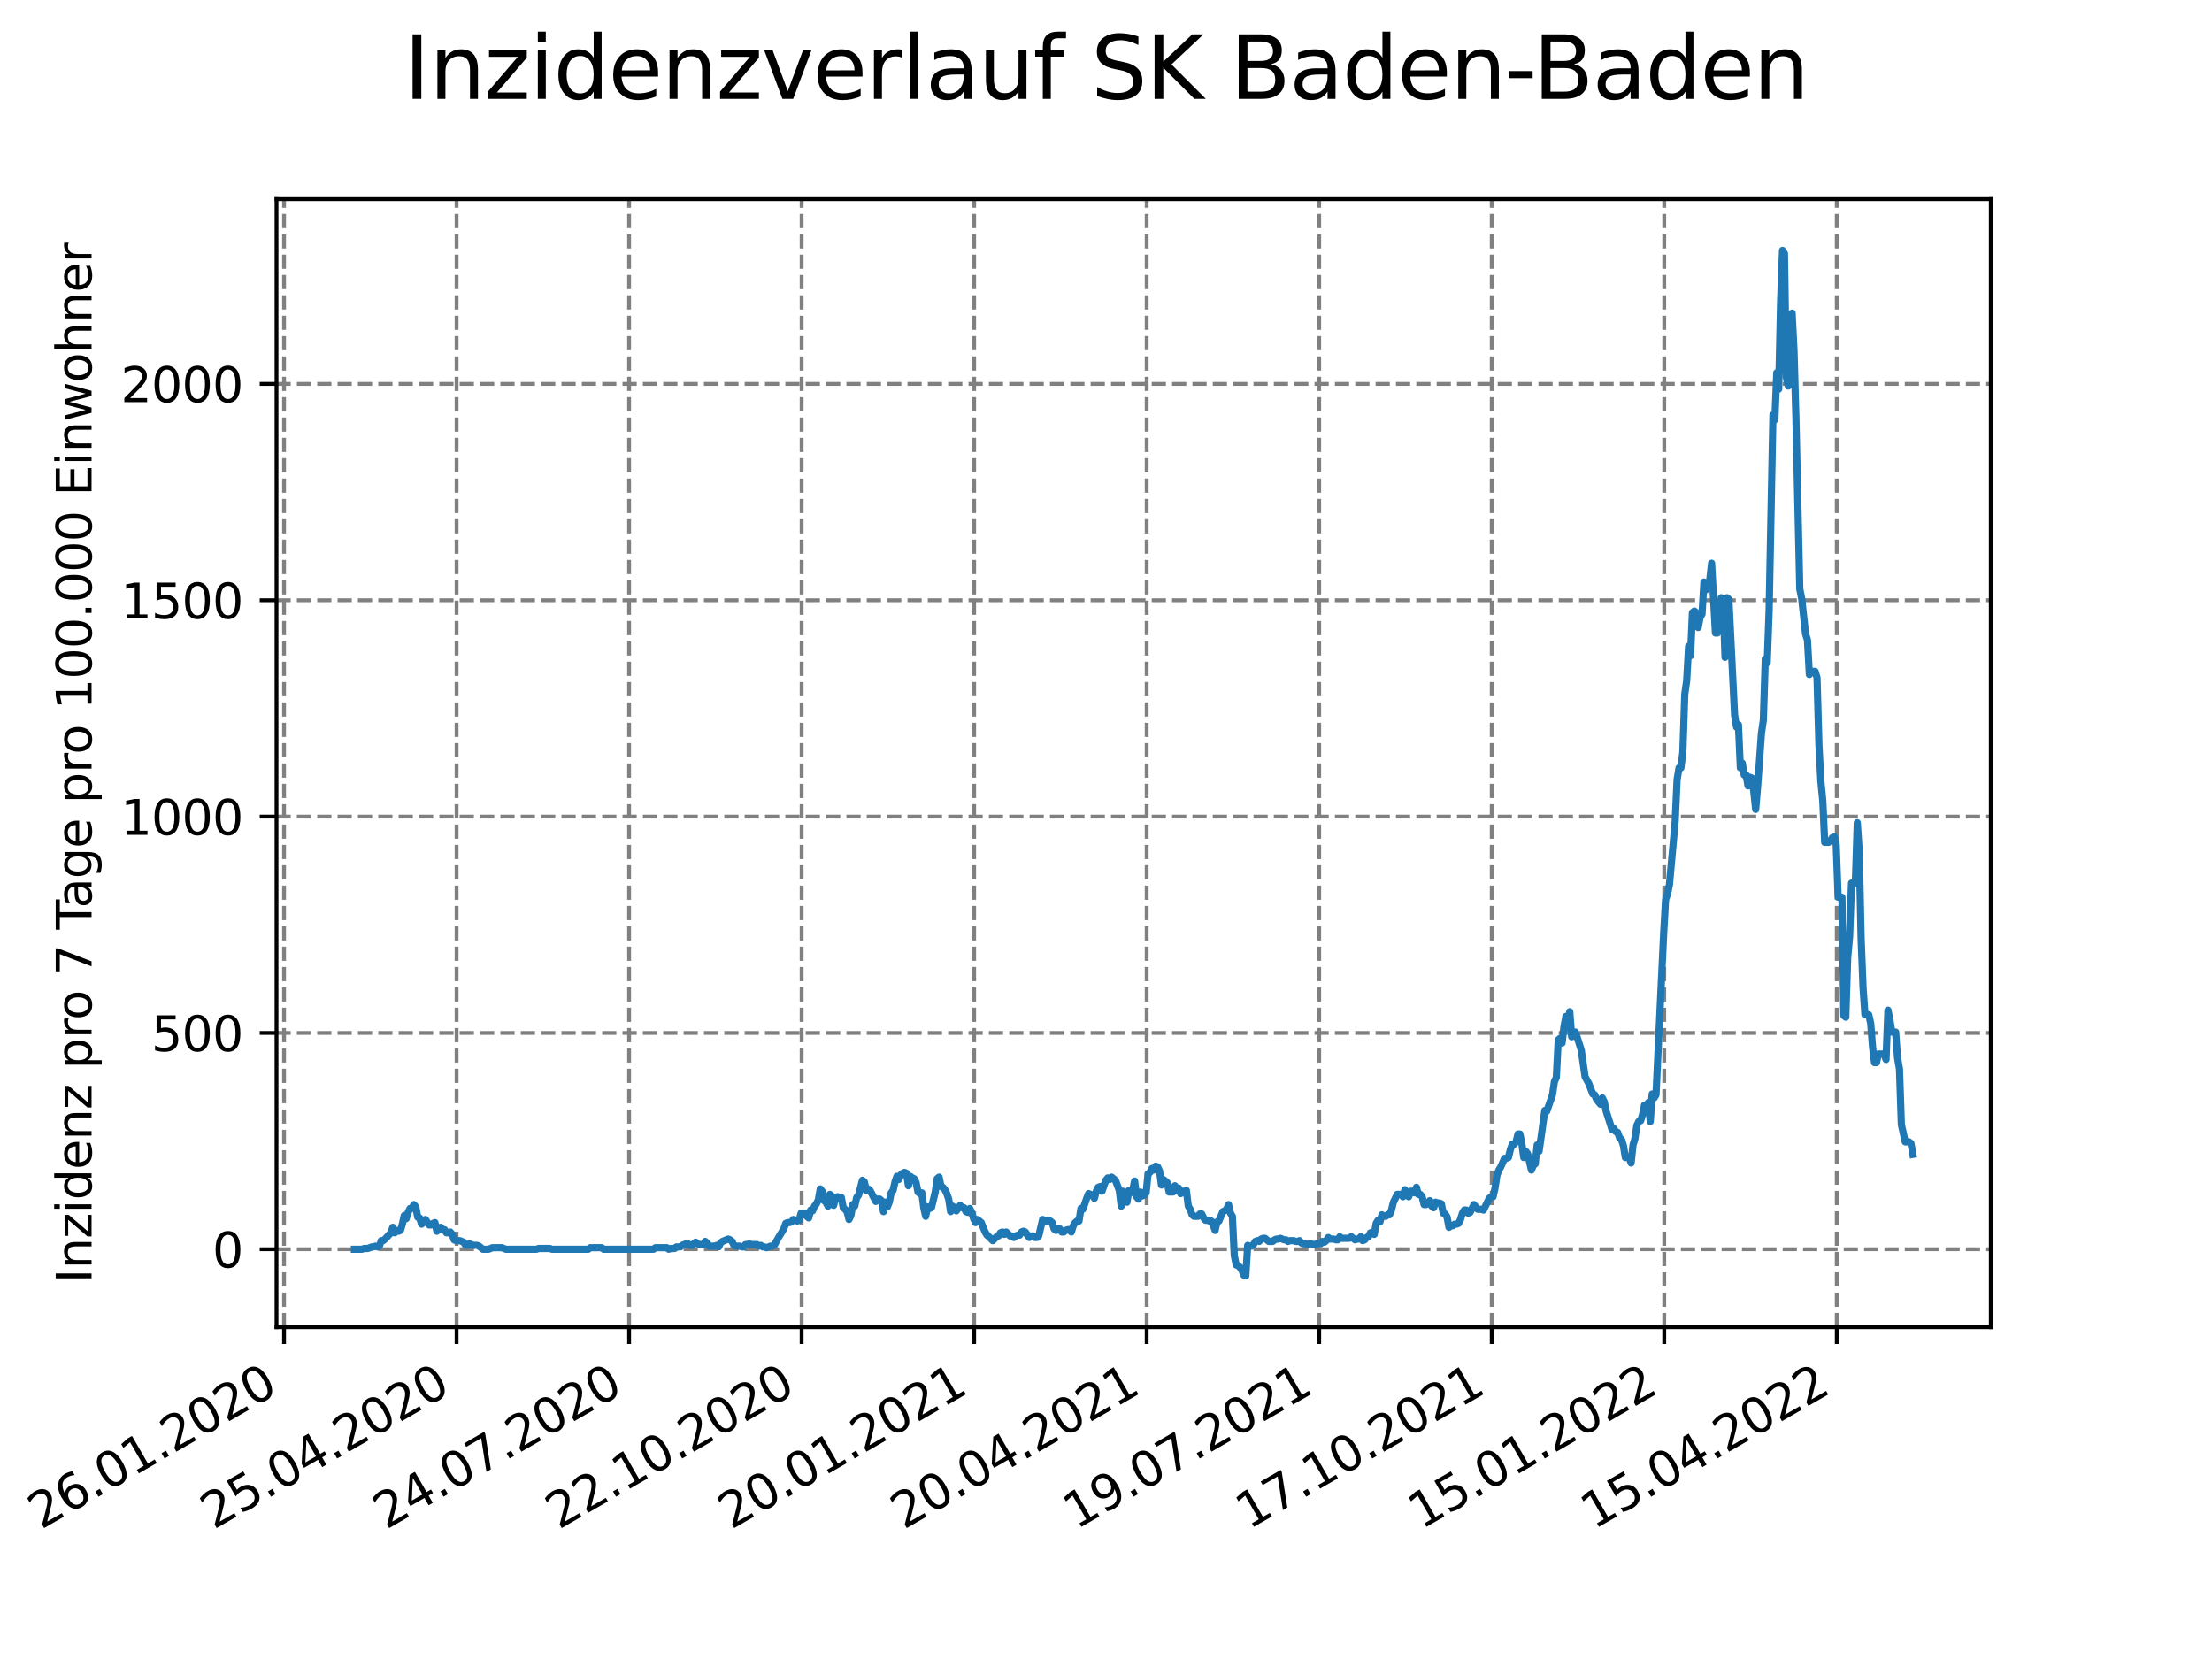 <?xml version="1.0" encoding="utf-8" standalone="no"?>
<!DOCTYPE svg PUBLIC "-//W3C//DTD SVG 1.1//EN"
  "http://www.w3.org/Graphics/SVG/1.1/DTD/svg11.dtd">
<svg xmlns:xlink="http://www.w3.org/1999/xlink" width="460.8pt" height="345.6pt" viewBox="0 0 460.8 345.6" xmlns="http://www.w3.org/2000/svg" version="1.1">
 <defs>
  <style type="text/css">*{stroke-linejoin: round; stroke-linecap: butt}</style>
 </defs>
 <g id="figure_1">
  <g id="patch_1">
   <path d="M 0 345.6 
L 460.8 345.6 
L 460.8 0 
L 0 0 
z
" style="fill: #ffffff"/>
  </g>
  <g id="axes_1">
   <g id="patch_2">
    <path d="M 57.6 276.48 
L 414.72 276.48 
L 414.72 41.472 
L 57.6 41.472 
z
" style="fill: #ffffff"/>
   </g>
   <g id="matplotlib.axis_1">
    <g id="xtick_1">
     <g id="line2d_1">
      <path d="M 59.174 276.48 
L 59.174 41.472 
" clip-path="url(#p8b5b1faeb1)" style="fill: none; stroke-dasharray: 2.96,1.28; stroke-dashoffset: 0; stroke: #808080; stroke-width: 0.8"/>
     </g>
     <g id="line2d_2">
      <defs>
       <path id="m16a2395410" d="M 0 0 
L 0 3.5 
" style="stroke: #000000; stroke-width: 0.8"/>
      </defs>
      <g>
       <use xlink:href="#m16a2395410" x="59.174" y="276.48" style="stroke: #000000; stroke-width: 0.8"/>
      </g>
     </g>
     <g id="text_1">
      <!-- 26.01.2020 -->
      <g transform="translate(8.549 318.689)rotate(-30)scale(0.1 -0.1)">
       <defs>
        <path id="DejaVuSans-32" d="M 1228 531 
L 3431 531 
L 3431 0 
L 469 0 
L 469 531 
Q 828 903 1448 1529 
Q 2069 2156 2228 2338 
Q 2531 2678 2651 2914 
Q 2772 3150 2772 3378 
Q 2772 3750 2511 3984 
Q 2250 4219 1831 4219 
Q 1534 4219 1204 4116 
Q 875 4013 500 3803 
L 500 4441 
Q 881 4594 1212 4672 
Q 1544 4750 1819 4750 
Q 2544 4750 2975 4387 
Q 3406 4025 3406 3419 
Q 3406 3131 3298 2873 
Q 3191 2616 2906 2266 
Q 2828 2175 2409 1742 
Q 1991 1309 1228 531 
z
" transform="scale(0.016)"/>
        <path id="DejaVuSans-36" d="M 2113 2584 
Q 1688 2584 1439 2293 
Q 1191 2003 1191 1497 
Q 1191 994 1439 701 
Q 1688 409 2113 409 
Q 2538 409 2786 701 
Q 3034 994 3034 1497 
Q 3034 2003 2786 2293 
Q 2538 2584 2113 2584 
z
M 3366 4563 
L 3366 3988 
Q 3128 4100 2886 4159 
Q 2644 4219 2406 4219 
Q 1781 4219 1451 3797 
Q 1122 3375 1075 2522 
Q 1259 2794 1537 2939 
Q 1816 3084 2150 3084 
Q 2853 3084 3261 2657 
Q 3669 2231 3669 1497 
Q 3669 778 3244 343 
Q 2819 -91 2113 -91 
Q 1303 -91 875 529 
Q 447 1150 447 2328 
Q 447 3434 972 4092 
Q 1497 4750 2381 4750 
Q 2619 4750 2861 4703 
Q 3103 4656 3366 4563 
z
" transform="scale(0.016)"/>
        <path id="DejaVuSans-2e" d="M 684 794 
L 1344 794 
L 1344 0 
L 684 0 
L 684 794 
z
" transform="scale(0.016)"/>
        <path id="DejaVuSans-30" d="M 2034 4250 
Q 1547 4250 1301 3770 
Q 1056 3291 1056 2328 
Q 1056 1369 1301 889 
Q 1547 409 2034 409 
Q 2525 409 2770 889 
Q 3016 1369 3016 2328 
Q 3016 3291 2770 3770 
Q 2525 4250 2034 4250 
z
M 2034 4750 
Q 2819 4750 3233 4129 
Q 3647 3509 3647 2328 
Q 3647 1150 3233 529 
Q 2819 -91 2034 -91 
Q 1250 -91 836 529 
Q 422 1150 422 2328 
Q 422 3509 836 4129 
Q 1250 4750 2034 4750 
z
" transform="scale(0.016)"/>
        <path id="DejaVuSans-31" d="M 794 531 
L 1825 531 
L 1825 4091 
L 703 3866 
L 703 4441 
L 1819 4666 
L 2450 4666 
L 2450 531 
L 3481 531 
L 3481 0 
L 794 0 
L 794 531 
z
" transform="scale(0.016)"/>
       </defs>
       <use xlink:href="#DejaVuSans-32"/>
       <use xlink:href="#DejaVuSans-36" x="63.623"/>
       <use xlink:href="#DejaVuSans-2e" x="127.246"/>
       <use xlink:href="#DejaVuSans-30" x="159.033"/>
       <use xlink:href="#DejaVuSans-31" x="222.656"/>
       <use xlink:href="#DejaVuSans-2e" x="286.279"/>
       <use xlink:href="#DejaVuSans-32" x="318.066"/>
       <use xlink:href="#DejaVuSans-30" x="381.689"/>
       <use xlink:href="#DejaVuSans-32" x="445.312"/>
       <use xlink:href="#DejaVuSans-30" x="508.936"/>
      </g>
     </g>
    </g>
    <g id="xtick_2">
     <g id="line2d_3">
      <path d="M 95.114 276.48 
L 95.114 41.472 
" clip-path="url(#p8b5b1faeb1)" style="fill: none; stroke-dasharray: 2.96,1.28; stroke-dashoffset: 0; stroke: #808080; stroke-width: 0.8"/>
     </g>
     <g id="line2d_4">
      <g>
       <use xlink:href="#m16a2395410" x="95.114" y="276.48" style="stroke: #000000; stroke-width: 0.8"/>
      </g>
     </g>
     <g id="text_2">
      <!-- 25.04.2020 -->
      <g transform="translate(44.488 318.689)rotate(-30)scale(0.1 -0.1)">
       <defs>
        <path id="DejaVuSans-35" d="M 691 4666 
L 3169 4666 
L 3169 4134 
L 1269 4134 
L 1269 2991 
Q 1406 3038 1543 3061 
Q 1681 3084 1819 3084 
Q 2600 3084 3056 2656 
Q 3513 2228 3513 1497 
Q 3513 744 3044 326 
Q 2575 -91 1722 -91 
Q 1428 -91 1123 -41 
Q 819 9 494 109 
L 494 744 
Q 775 591 1075 516 
Q 1375 441 1709 441 
Q 2250 441 2565 725 
Q 2881 1009 2881 1497 
Q 2881 1984 2565 2268 
Q 2250 2553 1709 2553 
Q 1456 2553 1204 2497 
Q 953 2441 691 2322 
L 691 4666 
z
" transform="scale(0.016)"/>
        <path id="DejaVuSans-34" d="M 2419 4116 
L 825 1625 
L 2419 1625 
L 2419 4116 
z
M 2253 4666 
L 3047 4666 
L 3047 1625 
L 3713 1625 
L 3713 1100 
L 3047 1100 
L 3047 0 
L 2419 0 
L 2419 1100 
L 313 1100 
L 313 1709 
L 2253 4666 
z
" transform="scale(0.016)"/>
       </defs>
       <use xlink:href="#DejaVuSans-32"/>
       <use xlink:href="#DejaVuSans-35" x="63.623"/>
       <use xlink:href="#DejaVuSans-2e" x="127.246"/>
       <use xlink:href="#DejaVuSans-30" x="159.033"/>
       <use xlink:href="#DejaVuSans-34" x="222.656"/>
       <use xlink:href="#DejaVuSans-2e" x="286.279"/>
       <use xlink:href="#DejaVuSans-32" x="318.066"/>
       <use xlink:href="#DejaVuSans-30" x="381.689"/>
       <use xlink:href="#DejaVuSans-32" x="445.312"/>
       <use xlink:href="#DejaVuSans-30" x="508.936"/>
      </g>
     </g>
    </g>
    <g id="xtick_3">
     <g id="line2d_5">
      <path d="M 131.053 276.48 
L 131.053 41.472 
" clip-path="url(#p8b5b1faeb1)" style="fill: none; stroke-dasharray: 2.96,1.28; stroke-dashoffset: 0; stroke: #808080; stroke-width: 0.8"/>
     </g>
     <g id="line2d_6">
      <g>
       <use xlink:href="#m16a2395410" x="131.053" y="276.48" style="stroke: #000000; stroke-width: 0.8"/>
      </g>
     </g>
     <g id="text_3">
      <!-- 24.07.2020 -->
      <g transform="translate(80.428 318.689)rotate(-30)scale(0.1 -0.1)">
       <defs>
        <path id="DejaVuSans-37" d="M 525 4666 
L 3525 4666 
L 3525 4397 
L 1831 0 
L 1172 0 
L 2766 4134 
L 525 4134 
L 525 4666 
z
" transform="scale(0.016)"/>
       </defs>
       <use xlink:href="#DejaVuSans-32"/>
       <use xlink:href="#DejaVuSans-34" x="63.623"/>
       <use xlink:href="#DejaVuSans-2e" x="127.246"/>
       <use xlink:href="#DejaVuSans-30" x="159.033"/>
       <use xlink:href="#DejaVuSans-37" x="222.656"/>
       <use xlink:href="#DejaVuSans-2e" x="286.279"/>
       <use xlink:href="#DejaVuSans-32" x="318.066"/>
       <use xlink:href="#DejaVuSans-30" x="381.689"/>
       <use xlink:href="#DejaVuSans-32" x="445.312"/>
       <use xlink:href="#DejaVuSans-30" x="508.936"/>
      </g>
     </g>
    </g>
    <g id="xtick_4">
     <g id="line2d_7">
      <path d="M 166.993 276.48 
L 166.993 41.472 
" clip-path="url(#p8b5b1faeb1)" style="fill: none; stroke-dasharray: 2.96,1.28; stroke-dashoffset: 0; stroke: #808080; stroke-width: 0.8"/>
     </g>
     <g id="line2d_8">
      <g>
       <use xlink:href="#m16a2395410" x="166.993" y="276.48" style="stroke: #000000; stroke-width: 0.8"/>
      </g>
     </g>
     <g id="text_4">
      <!-- 22.10.2020 -->
      <g transform="translate(116.368 318.689)rotate(-30)scale(0.1 -0.1)">
       <use xlink:href="#DejaVuSans-32"/>
       <use xlink:href="#DejaVuSans-32" x="63.623"/>
       <use xlink:href="#DejaVuSans-2e" x="127.246"/>
       <use xlink:href="#DejaVuSans-31" x="159.033"/>
       <use xlink:href="#DejaVuSans-30" x="222.656"/>
       <use xlink:href="#DejaVuSans-2e" x="286.279"/>
       <use xlink:href="#DejaVuSans-32" x="318.066"/>
       <use xlink:href="#DejaVuSans-30" x="381.689"/>
       <use xlink:href="#DejaVuSans-32" x="445.312"/>
       <use xlink:href="#DejaVuSans-30" x="508.936"/>
      </g>
     </g>
    </g>
    <g id="xtick_5">
     <g id="line2d_9">
      <path d="M 202.932 276.48 
L 202.932 41.472 
" clip-path="url(#p8b5b1faeb1)" style="fill: none; stroke-dasharray: 2.96,1.28; stroke-dashoffset: 0; stroke: #808080; stroke-width: 0.8"/>
     </g>
     <g id="line2d_10">
      <g>
       <use xlink:href="#m16a2395410" x="202.932" y="276.48" style="stroke: #000000; stroke-width: 0.8"/>
      </g>
     </g>
     <g id="text_5">
      <!-- 20.01.2021 -->
      <g transform="translate(152.307 318.689)rotate(-30)scale(0.1 -0.1)">
       <use xlink:href="#DejaVuSans-32"/>
       <use xlink:href="#DejaVuSans-30" x="63.623"/>
       <use xlink:href="#DejaVuSans-2e" x="127.246"/>
       <use xlink:href="#DejaVuSans-30" x="159.033"/>
       <use xlink:href="#DejaVuSans-31" x="222.656"/>
       <use xlink:href="#DejaVuSans-2e" x="286.279"/>
       <use xlink:href="#DejaVuSans-32" x="318.066"/>
       <use xlink:href="#DejaVuSans-30" x="381.689"/>
       <use xlink:href="#DejaVuSans-32" x="445.312"/>
       <use xlink:href="#DejaVuSans-31" x="508.936"/>
      </g>
     </g>
    </g>
    <g id="xtick_6">
     <g id="line2d_11">
      <path d="M 238.872 276.48 
L 238.872 41.472 
" clip-path="url(#p8b5b1faeb1)" style="fill: none; stroke-dasharray: 2.96,1.28; stroke-dashoffset: 0; stroke: #808080; stroke-width: 0.8"/>
     </g>
     <g id="line2d_12">
      <g>
       <use xlink:href="#m16a2395410" x="238.872" y="276.48" style="stroke: #000000; stroke-width: 0.8"/>
      </g>
     </g>
     <g id="text_6">
      <!-- 20.04.2021 -->
      <g transform="translate(188.247 318.689)rotate(-30)scale(0.1 -0.1)">
       <use xlink:href="#DejaVuSans-32"/>
       <use xlink:href="#DejaVuSans-30" x="63.623"/>
       <use xlink:href="#DejaVuSans-2e" x="127.246"/>
       <use xlink:href="#DejaVuSans-30" x="159.033"/>
       <use xlink:href="#DejaVuSans-34" x="222.656"/>
       <use xlink:href="#DejaVuSans-2e" x="286.279"/>
       <use xlink:href="#DejaVuSans-32" x="318.066"/>
       <use xlink:href="#DejaVuSans-30" x="381.689"/>
       <use xlink:href="#DejaVuSans-32" x="445.312"/>
       <use xlink:href="#DejaVuSans-31" x="508.936"/>
      </g>
     </g>
    </g>
    <g id="xtick_7">
     <g id="line2d_13">
      <path d="M 274.812 276.48 
L 274.812 41.472 
" clip-path="url(#p8b5b1faeb1)" style="fill: none; stroke-dasharray: 2.96,1.28; stroke-dashoffset: 0; stroke: #808080; stroke-width: 0.8"/>
     </g>
     <g id="line2d_14">
      <g>
       <use xlink:href="#m16a2395410" x="274.812" y="276.48" style="stroke: #000000; stroke-width: 0.8"/>
      </g>
     </g>
     <g id="text_7">
      <!-- 19.07.2021 -->
      <g transform="translate(224.187 318.689)rotate(-30)scale(0.1 -0.1)">
       <defs>
        <path id="DejaVuSans-39" d="M 703 97 
L 703 672 
Q 941 559 1184 500 
Q 1428 441 1663 441 
Q 2288 441 2617 861 
Q 2947 1281 2994 2138 
Q 2813 1869 2534 1725 
Q 2256 1581 1919 1581 
Q 1219 1581 811 2004 
Q 403 2428 403 3163 
Q 403 3881 828 4315 
Q 1253 4750 1959 4750 
Q 2769 4750 3195 4129 
Q 3622 3509 3622 2328 
Q 3622 1225 3098 567 
Q 2575 -91 1691 -91 
Q 1453 -91 1209 -44 
Q 966 3 703 97 
z
M 1959 2075 
Q 2384 2075 2632 2365 
Q 2881 2656 2881 3163 
Q 2881 3666 2632 3958 
Q 2384 4250 1959 4250 
Q 1534 4250 1286 3958 
Q 1038 3666 1038 3163 
Q 1038 2656 1286 2365 
Q 1534 2075 1959 2075 
z
" transform="scale(0.016)"/>
       </defs>
       <use xlink:href="#DejaVuSans-31"/>
       <use xlink:href="#DejaVuSans-39" x="63.623"/>
       <use xlink:href="#DejaVuSans-2e" x="127.246"/>
       <use xlink:href="#DejaVuSans-30" x="159.033"/>
       <use xlink:href="#DejaVuSans-37" x="222.656"/>
       <use xlink:href="#DejaVuSans-2e" x="286.279"/>
       <use xlink:href="#DejaVuSans-32" x="318.066"/>
       <use xlink:href="#DejaVuSans-30" x="381.689"/>
       <use xlink:href="#DejaVuSans-32" x="445.312"/>
       <use xlink:href="#DejaVuSans-31" x="508.936"/>
      </g>
     </g>
    </g>
    <g id="xtick_8">
     <g id="line2d_15">
      <path d="M 310.751 276.48 
L 310.751 41.472 
" clip-path="url(#p8b5b1faeb1)" style="fill: none; stroke-dasharray: 2.96,1.28; stroke-dashoffset: 0; stroke: #808080; stroke-width: 0.8"/>
     </g>
     <g id="line2d_16">
      <g>
       <use xlink:href="#m16a2395410" x="310.751" y="276.48" style="stroke: #000000; stroke-width: 0.8"/>
      </g>
     </g>
     <g id="text_8">
      <!-- 17.10.2021 -->
      <g transform="translate(260.126 318.689)rotate(-30)scale(0.1 -0.1)">
       <use xlink:href="#DejaVuSans-31"/>
       <use xlink:href="#DejaVuSans-37" x="63.623"/>
       <use xlink:href="#DejaVuSans-2e" x="127.246"/>
       <use xlink:href="#DejaVuSans-31" x="159.033"/>
       <use xlink:href="#DejaVuSans-30" x="222.656"/>
       <use xlink:href="#DejaVuSans-2e" x="286.279"/>
       <use xlink:href="#DejaVuSans-32" x="318.066"/>
       <use xlink:href="#DejaVuSans-30" x="381.689"/>
       <use xlink:href="#DejaVuSans-32" x="445.312"/>
       <use xlink:href="#DejaVuSans-31" x="508.936"/>
      </g>
     </g>
    </g>
    <g id="xtick_9">
     <g id="line2d_17">
      <path d="M 346.691 276.48 
L 346.691 41.472 
" clip-path="url(#p8b5b1faeb1)" style="fill: none; stroke-dasharray: 2.96,1.28; stroke-dashoffset: 0; stroke: #808080; stroke-width: 0.8"/>
     </g>
     <g id="line2d_18">
      <g>
       <use xlink:href="#m16a2395410" x="346.691" y="276.48" style="stroke: #000000; stroke-width: 0.8"/>
      </g>
     </g>
     <g id="text_9">
      <!-- 15.01.2022 -->
      <g transform="translate(296.066 318.689)rotate(-30)scale(0.1 -0.1)">
       <use xlink:href="#DejaVuSans-31"/>
       <use xlink:href="#DejaVuSans-35" x="63.623"/>
       <use xlink:href="#DejaVuSans-2e" x="127.246"/>
       <use xlink:href="#DejaVuSans-30" x="159.033"/>
       <use xlink:href="#DejaVuSans-31" x="222.656"/>
       <use xlink:href="#DejaVuSans-2e" x="286.279"/>
       <use xlink:href="#DejaVuSans-32" x="318.066"/>
       <use xlink:href="#DejaVuSans-30" x="381.689"/>
       <use xlink:href="#DejaVuSans-32" x="445.312"/>
       <use xlink:href="#DejaVuSans-32" x="508.936"/>
      </g>
     </g>
    </g>
    <g id="xtick_10">
     <g id="line2d_19">
      <path d="M 382.631 276.48 
L 382.631 41.472 
" clip-path="url(#p8b5b1faeb1)" style="fill: none; stroke-dasharray: 2.96,1.28; stroke-dashoffset: 0; stroke: #808080; stroke-width: 0.8"/>
     </g>
     <g id="line2d_20">
      <g>
       <use xlink:href="#m16a2395410" x="382.631" y="276.48" style="stroke: #000000; stroke-width: 0.8"/>
      </g>
     </g>
     <g id="text_10">
      <!-- 15.04.2022 -->
      <g transform="translate(332.005 318.689)rotate(-30)scale(0.1 -0.1)">
       <use xlink:href="#DejaVuSans-31"/>
       <use xlink:href="#DejaVuSans-35" x="63.623"/>
       <use xlink:href="#DejaVuSans-2e" x="127.246"/>
       <use xlink:href="#DejaVuSans-30" x="159.033"/>
       <use xlink:href="#DejaVuSans-34" x="222.656"/>
       <use xlink:href="#DejaVuSans-2e" x="286.279"/>
       <use xlink:href="#DejaVuSans-32" x="318.066"/>
       <use xlink:href="#DejaVuSans-30" x="381.689"/>
       <use xlink:href="#DejaVuSans-32" x="445.312"/>
       <use xlink:href="#DejaVuSans-32" x="508.936"/>
      </g>
     </g>
    </g>
   </g>
   <g id="matplotlib.axis_2">
    <g id="ytick_1">
     <g id="line2d_21">
      <path d="M 57.6 260.244 
L 414.72 260.244 
" clip-path="url(#p8b5b1faeb1)" style="fill: none; stroke-dasharray: 2.96,1.28; stroke-dashoffset: 0; stroke: #808080; stroke-width: 0.8"/>
     </g>
     <g id="line2d_22">
      <defs>
       <path id="m2688cb4cff" d="M 0 0 
L -3.5 0 
" style="stroke: #000000; stroke-width: 0.8"/>
      </defs>
      <g>
       <use xlink:href="#m2688cb4cff" x="57.6" y="260.244" style="stroke: #000000; stroke-width: 0.8"/>
      </g>
     </g>
     <g id="text_11">
      <!-- 0 -->
      <g transform="translate(44.237 264.044)scale(0.1 -0.1)">
       <use xlink:href="#DejaVuSans-30"/>
      </g>
     </g>
    </g>
    <g id="ytick_2">
     <g id="line2d_23">
      <path d="M 57.6 215.176 
L 414.72 215.176 
" clip-path="url(#p8b5b1faeb1)" style="fill: none; stroke-dasharray: 2.96,1.28; stroke-dashoffset: 0; stroke: #808080; stroke-width: 0.8"/>
     </g>
     <g id="line2d_24">
      <g>
       <use xlink:href="#m2688cb4cff" x="57.6" y="215.176" style="stroke: #000000; stroke-width: 0.8"/>
      </g>
     </g>
     <g id="text_12">
      <!-- 500 -->
      <g transform="translate(31.512 218.975)scale(0.1 -0.1)">
       <use xlink:href="#DejaVuSans-35"/>
       <use xlink:href="#DejaVuSans-30" x="63.623"/>
       <use xlink:href="#DejaVuSans-30" x="127.246"/>
      </g>
     </g>
    </g>
    <g id="ytick_3">
     <g id="line2d_25">
      <path d="M 57.6 170.107 
L 414.72 170.107 
" clip-path="url(#p8b5b1faeb1)" style="fill: none; stroke-dasharray: 2.96,1.28; stroke-dashoffset: 0; stroke: #808080; stroke-width: 0.8"/>
     </g>
     <g id="line2d_26">
      <g>
       <use xlink:href="#m2688cb4cff" x="57.6" y="170.107" style="stroke: #000000; stroke-width: 0.8"/>
      </g>
     </g>
     <g id="text_13">
      <!-- 1000 -->
      <g transform="translate(25.15 173.907)scale(0.1 -0.1)">
       <use xlink:href="#DejaVuSans-31"/>
       <use xlink:href="#DejaVuSans-30" x="63.623"/>
       <use xlink:href="#DejaVuSans-30" x="127.246"/>
       <use xlink:href="#DejaVuSans-30" x="190.869"/>
      </g>
     </g>
    </g>
    <g id="ytick_4">
     <g id="line2d_27">
      <path d="M 57.6 125.039 
L 414.72 125.039 
" clip-path="url(#p8b5b1faeb1)" style="fill: none; stroke-dasharray: 2.96,1.28; stroke-dashoffset: 0; stroke: #808080; stroke-width: 0.8"/>
     </g>
     <g id="line2d_28">
      <g>
       <use xlink:href="#m2688cb4cff" x="57.6" y="125.039" style="stroke: #000000; stroke-width: 0.8"/>
      </g>
     </g>
     <g id="text_14">
      <!-- 1500 -->
      <g transform="translate(25.15 128.838)scale(0.1 -0.1)">
       <use xlink:href="#DejaVuSans-31"/>
       <use xlink:href="#DejaVuSans-35" x="63.623"/>
       <use xlink:href="#DejaVuSans-30" x="127.246"/>
       <use xlink:href="#DejaVuSans-30" x="190.869"/>
      </g>
     </g>
    </g>
    <g id="ytick_5">
     <g id="line2d_29">
      <path d="M 57.6 79.97 
L 414.72 79.97 
" clip-path="url(#p8b5b1faeb1)" style="fill: none; stroke-dasharray: 2.96,1.28; stroke-dashoffset: 0; stroke: #808080; stroke-width: 0.8"/>
     </g>
     <g id="line2d_30">
      <g>
       <use xlink:href="#m2688cb4cff" x="57.6" y="79.97" style="stroke: #000000; stroke-width: 0.8"/>
      </g>
     </g>
     <g id="text_15">
      <!-- 2000 -->
      <g transform="translate(25.15 83.77)scale(0.1 -0.1)">
       <use xlink:href="#DejaVuSans-32"/>
       <use xlink:href="#DejaVuSans-30" x="63.623"/>
       <use xlink:href="#DejaVuSans-30" x="127.246"/>
       <use xlink:href="#DejaVuSans-30" x="190.869"/>
      </g>
     </g>
    </g>
    <g id="text_16">
     <!-- Inzidenz pro 7 Tage pro 100.000 Einwohner -->
     <g transform="translate(19.07 267.301)rotate(-90)scale(0.1 -0.1)">
      <defs>
       <path id="DejaVuSans-49" d="M 628 4666 
L 1259 4666 
L 1259 0 
L 628 0 
L 628 4666 
z
" transform="scale(0.016)"/>
       <path id="DejaVuSans-6e" d="M 3513 2113 
L 3513 0 
L 2938 0 
L 2938 2094 
Q 2938 2591 2744 2837 
Q 2550 3084 2163 3084 
Q 1697 3084 1428 2787 
Q 1159 2491 1159 1978 
L 1159 0 
L 581 0 
L 581 3500 
L 1159 3500 
L 1159 2956 
Q 1366 3272 1645 3428 
Q 1925 3584 2291 3584 
Q 2894 3584 3203 3211 
Q 3513 2838 3513 2113 
z
" transform="scale(0.016)"/>
       <path id="DejaVuSans-7a" d="M 353 3500 
L 3084 3500 
L 3084 2975 
L 922 459 
L 3084 459 
L 3084 0 
L 275 0 
L 275 525 
L 2438 3041 
L 353 3041 
L 353 3500 
z
" transform="scale(0.016)"/>
       <path id="DejaVuSans-69" d="M 603 3500 
L 1178 3500 
L 1178 0 
L 603 0 
L 603 3500 
z
M 603 4863 
L 1178 4863 
L 1178 4134 
L 603 4134 
L 603 4863 
z
" transform="scale(0.016)"/>
       <path id="DejaVuSans-64" d="M 2906 2969 
L 2906 4863 
L 3481 4863 
L 3481 0 
L 2906 0 
L 2906 525 
Q 2725 213 2448 61 
Q 2172 -91 1784 -91 
Q 1150 -91 751 415 
Q 353 922 353 1747 
Q 353 2572 751 3078 
Q 1150 3584 1784 3584 
Q 2172 3584 2448 3432 
Q 2725 3281 2906 2969 
z
M 947 1747 
Q 947 1113 1208 752 
Q 1469 391 1925 391 
Q 2381 391 2643 752 
Q 2906 1113 2906 1747 
Q 2906 2381 2643 2742 
Q 2381 3103 1925 3103 
Q 1469 3103 1208 2742 
Q 947 2381 947 1747 
z
" transform="scale(0.016)"/>
       <path id="DejaVuSans-65" d="M 3597 1894 
L 3597 1613 
L 953 1613 
Q 991 1019 1311 708 
Q 1631 397 2203 397 
Q 2534 397 2845 478 
Q 3156 559 3463 722 
L 3463 178 
Q 3153 47 2828 -22 
Q 2503 -91 2169 -91 
Q 1331 -91 842 396 
Q 353 884 353 1716 
Q 353 2575 817 3079 
Q 1281 3584 2069 3584 
Q 2775 3584 3186 3129 
Q 3597 2675 3597 1894 
z
M 3022 2063 
Q 3016 2534 2758 2815 
Q 2500 3097 2075 3097 
Q 1594 3097 1305 2825 
Q 1016 2553 972 2059 
L 3022 2063 
z
" transform="scale(0.016)"/>
       <path id="DejaVuSans-20" transform="scale(0.016)"/>
       <path id="DejaVuSans-70" d="M 1159 525 
L 1159 -1331 
L 581 -1331 
L 581 3500 
L 1159 3500 
L 1159 2969 
Q 1341 3281 1617 3432 
Q 1894 3584 2278 3584 
Q 2916 3584 3314 3078 
Q 3713 2572 3713 1747 
Q 3713 922 3314 415 
Q 2916 -91 2278 -91 
Q 1894 -91 1617 61 
Q 1341 213 1159 525 
z
M 3116 1747 
Q 3116 2381 2855 2742 
Q 2594 3103 2138 3103 
Q 1681 3103 1420 2742 
Q 1159 2381 1159 1747 
Q 1159 1113 1420 752 
Q 1681 391 2138 391 
Q 2594 391 2855 752 
Q 3116 1113 3116 1747 
z
" transform="scale(0.016)"/>
       <path id="DejaVuSans-72" d="M 2631 2963 
Q 2534 3019 2420 3045 
Q 2306 3072 2169 3072 
Q 1681 3072 1420 2755 
Q 1159 2438 1159 1844 
L 1159 0 
L 581 0 
L 581 3500 
L 1159 3500 
L 1159 2956 
Q 1341 3275 1631 3429 
Q 1922 3584 2338 3584 
Q 2397 3584 2469 3576 
Q 2541 3569 2628 3553 
L 2631 2963 
z
" transform="scale(0.016)"/>
       <path id="DejaVuSans-6f" d="M 1959 3097 
Q 1497 3097 1228 2736 
Q 959 2375 959 1747 
Q 959 1119 1226 758 
Q 1494 397 1959 397 
Q 2419 397 2687 759 
Q 2956 1122 2956 1747 
Q 2956 2369 2687 2733 
Q 2419 3097 1959 3097 
z
M 1959 3584 
Q 2709 3584 3137 3096 
Q 3566 2609 3566 1747 
Q 3566 888 3137 398 
Q 2709 -91 1959 -91 
Q 1206 -91 779 398 
Q 353 888 353 1747 
Q 353 2609 779 3096 
Q 1206 3584 1959 3584 
z
" transform="scale(0.016)"/>
       <path id="DejaVuSans-54" d="M -19 4666 
L 3928 4666 
L 3928 4134 
L 2272 4134 
L 2272 0 
L 1638 0 
L 1638 4134 
L -19 4134 
L -19 4666 
z
" transform="scale(0.016)"/>
       <path id="DejaVuSans-61" d="M 2194 1759 
Q 1497 1759 1228 1600 
Q 959 1441 959 1056 
Q 959 750 1161 570 
Q 1363 391 1709 391 
Q 2188 391 2477 730 
Q 2766 1069 2766 1631 
L 2766 1759 
L 2194 1759 
z
M 3341 1997 
L 3341 0 
L 2766 0 
L 2766 531 
Q 2569 213 2275 61 
Q 1981 -91 1556 -91 
Q 1019 -91 701 211 
Q 384 513 384 1019 
Q 384 1609 779 1909 
Q 1175 2209 1959 2209 
L 2766 2209 
L 2766 2266 
Q 2766 2663 2505 2880 
Q 2244 3097 1772 3097 
Q 1472 3097 1187 3025 
Q 903 2953 641 2809 
L 641 3341 
Q 956 3463 1253 3523 
Q 1550 3584 1831 3584 
Q 2591 3584 2966 3190 
Q 3341 2797 3341 1997 
z
" transform="scale(0.016)"/>
       <path id="DejaVuSans-67" d="M 2906 1791 
Q 2906 2416 2648 2759 
Q 2391 3103 1925 3103 
Q 1463 3103 1205 2759 
Q 947 2416 947 1791 
Q 947 1169 1205 825 
Q 1463 481 1925 481 
Q 2391 481 2648 825 
Q 2906 1169 2906 1791 
z
M 3481 434 
Q 3481 -459 3084 -895 
Q 2688 -1331 1869 -1331 
Q 1566 -1331 1297 -1286 
Q 1028 -1241 775 -1147 
L 775 -588 
Q 1028 -725 1275 -790 
Q 1522 -856 1778 -856 
Q 2344 -856 2625 -561 
Q 2906 -266 2906 331 
L 2906 616 
Q 2728 306 2450 153 
Q 2172 0 1784 0 
Q 1141 0 747 490 
Q 353 981 353 1791 
Q 353 2603 747 3093 
Q 1141 3584 1784 3584 
Q 2172 3584 2450 3431 
Q 2728 3278 2906 2969 
L 2906 3500 
L 3481 3500 
L 3481 434 
z
" transform="scale(0.016)"/>
       <path id="DejaVuSans-45" d="M 628 4666 
L 3578 4666 
L 3578 4134 
L 1259 4134 
L 1259 2753 
L 3481 2753 
L 3481 2222 
L 1259 2222 
L 1259 531 
L 3634 531 
L 3634 0 
L 628 0 
L 628 4666 
z
" transform="scale(0.016)"/>
       <path id="DejaVuSans-77" d="M 269 3500 
L 844 3500 
L 1563 769 
L 2278 3500 
L 2956 3500 
L 3675 769 
L 4391 3500 
L 4966 3500 
L 4050 0 
L 3372 0 
L 2619 2869 
L 1863 0 
L 1184 0 
L 269 3500 
z
" transform="scale(0.016)"/>
       <path id="DejaVuSans-68" d="M 3513 2113 
L 3513 0 
L 2938 0 
L 2938 2094 
Q 2938 2591 2744 2837 
Q 2550 3084 2163 3084 
Q 1697 3084 1428 2787 
Q 1159 2491 1159 1978 
L 1159 0 
L 581 0 
L 581 4863 
L 1159 4863 
L 1159 2956 
Q 1366 3272 1645 3428 
Q 1925 3584 2291 3584 
Q 2894 3584 3203 3211 
Q 3513 2838 3513 2113 
z
" transform="scale(0.016)"/>
      </defs>
      <use xlink:href="#DejaVuSans-49"/>
      <use xlink:href="#DejaVuSans-6e" x="29.492"/>
      <use xlink:href="#DejaVuSans-7a" x="92.871"/>
      <use xlink:href="#DejaVuSans-69" x="145.361"/>
      <use xlink:href="#DejaVuSans-64" x="173.145"/>
      <use xlink:href="#DejaVuSans-65" x="236.621"/>
      <use xlink:href="#DejaVuSans-6e" x="298.145"/>
      <use xlink:href="#DejaVuSans-7a" x="361.523"/>
      <use xlink:href="#DejaVuSans-20" x="414.014"/>
      <use xlink:href="#DejaVuSans-70" x="445.801"/>
      <use xlink:href="#DejaVuSans-72" x="509.277"/>
      <use xlink:href="#DejaVuSans-6f" x="548.141"/>
      <use xlink:href="#DejaVuSans-20" x="609.322"/>
      <use xlink:href="#DejaVuSans-37" x="641.109"/>
      <use xlink:href="#DejaVuSans-20" x="704.732"/>
      <use xlink:href="#DejaVuSans-54" x="736.52"/>
      <use xlink:href="#DejaVuSans-61" x="781.104"/>
      <use xlink:href="#DejaVuSans-67" x="842.383"/>
      <use xlink:href="#DejaVuSans-65" x="905.859"/>
      <use xlink:href="#DejaVuSans-20" x="967.383"/>
      <use xlink:href="#DejaVuSans-70" x="999.17"/>
      <use xlink:href="#DejaVuSans-72" x="1062.646"/>
      <use xlink:href="#DejaVuSans-6f" x="1101.51"/>
      <use xlink:href="#DejaVuSans-20" x="1162.691"/>
      <use xlink:href="#DejaVuSans-31" x="1194.479"/>
      <use xlink:href="#DejaVuSans-30" x="1258.102"/>
      <use xlink:href="#DejaVuSans-30" x="1321.725"/>
      <use xlink:href="#DejaVuSans-2e" x="1385.348"/>
      <use xlink:href="#DejaVuSans-30" x="1417.135"/>
      <use xlink:href="#DejaVuSans-30" x="1480.758"/>
      <use xlink:href="#DejaVuSans-30" x="1544.381"/>
      <use xlink:href="#DejaVuSans-20" x="1608.004"/>
      <use xlink:href="#DejaVuSans-45" x="1639.791"/>
      <use xlink:href="#DejaVuSans-69" x="1702.975"/>
      <use xlink:href="#DejaVuSans-6e" x="1730.758"/>
      <use xlink:href="#DejaVuSans-77" x="1794.137"/>
      <use xlink:href="#DejaVuSans-6f" x="1875.924"/>
      <use xlink:href="#DejaVuSans-68" x="1937.105"/>
      <use xlink:href="#DejaVuSans-6e" x="2000.484"/>
      <use xlink:href="#DejaVuSans-65" x="2063.863"/>
      <use xlink:href="#DejaVuSans-72" x="2125.387"/>
     </g>
    </g>
   </g>
   <g id="line2d_31">
    <path d="M 73.833 260.244 
L 75.43 260.244 
L 75.829 260.081 
L 76.628 260.081 
L 77.427 259.754 
L 77.826 259.754 
L 78.225 259.591 
L 78.625 259.754 
L 79.024 259.591 
L 79.423 258.448 
L 79.823 258.448 
L 80.222 258.121 
L 81.42 256.814 
L 81.819 255.671 
L 82.219 256.814 
L 82.618 256.324 
L 83.017 256.488 
L 83.417 256.324 
L 83.816 255.018 
L 84.215 253.221 
L 84.615 253.874 
L 85.014 252.568 
L 85.413 251.751 
L 85.813 251.751 
L 86.212 250.934 
L 86.611 251.424 
L 87.011 253.548 
L 87.41 253.711 
L 87.809 255.018 
L 88.209 254.691 
L 88.608 254.038 
L 89.407 255.181 
L 89.806 255.181 
L 90.205 254.854 
L 90.605 254.691 
L 91.004 256.488 
L 91.403 256.161 
L 91.803 255.671 
L 92.202 256.161 
L 92.601 256.161 
L 93.001 256.814 
L 93.4 256.814 
L 93.799 256.651 
L 94.199 257.141 
L 94.598 258.284 
L 94.997 258.448 
L 95.796 258.448 
L 96.594 258.774 
L 96.994 259.428 
L 97.393 259.428 
L 97.792 259.101 
L 98.591 259.428 
L 99.39 259.428 
L 99.789 259.591 
L 100.588 260.244 
L 101.786 260.244 
L 102.584 259.918 
L 104.581 259.918 
L 105.38 260.244 
L 111.769 260.244 
L 112.168 260.081 
L 114.564 260.081 
L 114.964 260.244 
L 122.551 260.244 
L 122.95 259.918 
L 125.346 259.918 
L 125.746 260.244 
L 136.128 260.244 
L 136.527 259.918 
L 138.923 259.918 
L 139.323 260.244 
L 139.722 260.081 
L 140.521 260.081 
L 140.92 259.754 
L 141.719 259.754 
L 142.118 259.428 
L 142.917 259.101 
L 143.316 259.101 
L 143.715 259.428 
L 144.115 259.428 
L 144.913 258.774 
L 145.313 259.101 
L 145.712 259.264 
L 146.511 259.264 
L 146.91 258.611 
L 147.309 258.938 
L 147.709 259.591 
L 148.907 259.591 
L 149.306 259.428 
L 149.705 259.754 
L 150.105 258.938 
L 150.504 258.611 
L 151.702 258.121 
L 152.101 258.284 
L 152.501 258.611 
L 152.9 259.428 
L 153.299 259.591 
L 154.098 259.591 
L 154.497 259.754 
L 154.897 259.754 
L 155.296 259.264 
L 155.695 259.264 
L 156.095 259.101 
L 156.494 259.264 
L 157.692 259.264 
L 158.091 259.591 
L 158.49 259.428 
L 158.89 259.754 
L 159.289 259.754 
L 159.688 259.918 
L 160.487 259.591 
L 160.886 259.591 
L 161.286 259.428 
L 162.084 257.958 
L 163.282 255.998 
L 163.682 254.854 
L 164.081 254.691 
L 164.48 254.691 
L 164.88 254.528 
L 165.279 254.038 
L 166.078 254.364 
L 166.477 254.201 
L 166.876 252.731 
L 167.276 253.058 
L 167.675 252.731 
L 168.074 253.384 
L 168.474 253.711 
L 168.873 252.078 
L 169.272 252.241 
L 169.672 251.261 
L 170.071 250.771 
L 170.47 249.954 
L 170.87 247.668 
L 171.269 248.158 
L 171.668 250.118 
L 172.068 250.444 
L 172.467 251.261 
L 172.866 248.811 
L 173.266 249.138 
L 173.665 251.098 
L 174.064 249.464 
L 174.464 249.301 
L 174.863 249.464 
L 175.262 249.464 
L 175.662 251.588 
L 176.061 251.914 
L 176.46 252.404 
L 176.86 254.038 
L 177.259 253.221 
L 177.658 250.934 
L 178.058 251.261 
L 178.457 249.464 
L 178.856 248.974 
L 179.655 245.871 
L 180.054 246.197 
L 180.454 247.994 
L 180.853 247.668 
L 181.252 247.994 
L 182.45 250.281 
L 182.85 249.791 
L 183.249 249.791 
L 183.648 250.118 
L 184.048 252.404 
L 184.447 250.444 
L 184.846 251.424 
L 185.246 250.444 
L 185.645 248.484 
L 186.044 247.994 
L 186.444 246.197 
L 186.843 245.054 
L 187.242 245.707 
L 187.642 244.727 
L 188.041 244.401 
L 188.44 244.237 
L 188.84 244.401 
L 189.239 247.014 
L 189.638 245.054 
L 190.037 245.381 
L 190.437 245.544 
L 190.836 246.361 
L 191.235 248.321 
L 191.635 248.648 
L 192.034 248.484 
L 192.433 251.588 
L 192.833 253.384 
L 193.232 251.424 
L 193.631 251.751 
L 194.031 251.588 
L 194.829 248.321 
L 195.229 245.544 
L 195.628 245.217 
L 196.027 247.178 
L 196.427 247.341 
L 196.826 247.831 
L 197.225 248.648 
L 197.625 249.791 
L 198.024 252.404 
L 198.423 251.261 
L 198.823 251.588 
L 199.222 252.241 
L 200.021 251.098 
L 200.42 251.588 
L 200.819 251.588 
L 201.219 252.404 
L 201.618 252.568 
L 202.017 251.751 
L 202.417 252.568 
L 202.816 253.874 
L 203.215 254.691 
L 203.615 254.038 
L 204.413 254.691 
L 205.212 256.651 
L 205.611 257.304 
L 206.011 257.631 
L 206.809 258.448 
L 207.608 257.631 
L 208.007 257.468 
L 208.407 256.814 
L 208.806 256.651 
L 209.205 257.141 
L 209.605 256.651 
L 210.403 257.468 
L 210.803 257.468 
L 211.202 257.794 
L 211.601 257.468 
L 212.001 257.304 
L 212.4 257.304 
L 212.799 256.651 
L 213.199 256.488 
L 213.598 256.651 
L 214.397 257.794 
L 214.796 257.468 
L 215.195 257.468 
L 215.595 257.794 
L 215.994 257.794 
L 216.393 257.468 
L 217.192 254.038 
L 217.991 254.364 
L 218.39 254.201 
L 218.789 254.364 
L 219.189 254.691 
L 219.588 255.998 
L 219.987 256.324 
L 220.387 255.834 
L 220.786 255.998 
L 221.185 256.651 
L 221.584 256.651 
L 221.984 256.324 
L 222.383 256.161 
L 222.782 256.161 
L 223.182 256.651 
L 223.581 255.344 
L 223.98 254.691 
L 224.38 254.364 
L 224.779 254.364 
L 225.178 251.751 
L 225.578 251.914 
L 226.376 249.628 
L 226.776 248.648 
L 227.574 248.974 
L 227.974 249.628 
L 228.373 248.158 
L 228.772 247.341 
L 229.172 247.178 
L 229.571 248.158 
L 230.37 245.871 
L 230.769 245.381 
L 231.168 245.707 
L 231.568 245.217 
L 232.366 245.871 
L 233.165 247.994 
L 233.564 251.261 
L 233.964 248.158 
L 234.762 250.444 
L 235.162 247.994 
L 235.561 248.484 
L 235.96 247.994 
L 236.36 246.034 
L 236.759 249.301 
L 237.158 249.791 
L 237.558 248.321 
L 237.957 249.138 
L 238.356 248.974 
L 238.756 248.484 
L 239.155 244.564 
L 239.554 244.237 
L 239.954 243.421 
L 240.353 243.747 
L 240.752 242.931 
L 241.152 243.094 
L 241.551 243.911 
L 241.95 246.851 
L 242.35 245.707 
L 243.148 246.361 
L 243.548 248.321 
L 244.346 248.321 
L 244.746 247.014 
L 245.145 247.994 
L 245.544 247.504 
L 245.944 248.648 
L 246.343 248.158 
L 246.742 248.158 
L 247.142 247.994 
L 247.541 251.261 
L 247.94 251.914 
L 248.34 253.058 
L 248.739 253.384 
L 249.538 253.384 
L 249.937 252.894 
L 250.336 252.894 
L 250.736 253.711 
L 251.135 254.201 
L 251.534 254.201 
L 251.933 254.364 
L 252.333 254.364 
L 252.732 255.181 
L 253.131 256.324 
L 253.531 254.528 
L 253.93 254.364 
L 254.729 252.404 
L 255.128 252.241 
L 255.527 251.914 
L 255.927 250.934 
L 256.326 252.731 
L 256.725 253.384 
L 257.125 261.551 
L 257.524 263.511 
L 257.923 263.674 
L 258.323 264.001 
L 258.722 264.654 
L 259.121 265.634 
L 259.521 265.798 
L 259.92 259.428 
L 260.319 259.591 
L 260.719 259.591 
L 261.118 259.264 
L 261.517 258.611 
L 261.917 258.448 
L 262.316 258.611 
L 262.715 258.121 
L 263.115 257.958 
L 263.514 257.958 
L 264.313 258.611 
L 265.111 258.611 
L 265.511 258.284 
L 265.91 258.121 
L 266.309 258.121 
L 266.709 257.958 
L 267.507 258.284 
L 267.907 258.284 
L 268.306 258.611 
L 268.705 258.448 
L 269.504 258.448 
L 269.903 258.611 
L 270.303 258.611 
L 270.702 258.448 
L 271.101 258.938 
L 271.501 259.101 
L 271.9 259.101 
L 272.299 259.264 
L 272.699 259.101 
L 273.098 259.101 
L 273.497 259.264 
L 273.897 259.264 
L 274.296 259.101 
L 275.095 259.101 
L 275.494 258.611 
L 275.893 258.774 
L 276.293 258.448 
L 276.692 257.794 
L 277.091 258.121 
L 277.89 258.121 
L 278.289 258.284 
L 278.689 258.284 
L 279.088 257.631 
L 279.487 257.958 
L 281.085 257.958 
L 281.484 257.631 
L 282.283 258.284 
L 282.682 258.121 
L 283.081 258.121 
L 283.48 257.631 
L 283.88 258.448 
L 284.279 258.284 
L 284.678 257.794 
L 285.078 257.631 
L 285.477 256.814 
L 285.876 256.814 
L 286.276 257.141 
L 286.675 254.854 
L 287.074 254.201 
L 287.474 254.528 
L 287.873 253.058 
L 288.272 253.384 
L 288.672 253.384 
L 289.071 253.058 
L 289.47 253.058 
L 289.87 252.078 
L 290.269 250.444 
L 291.068 248.811 
L 291.866 248.811 
L 292.266 249.301 
L 292.665 247.831 
L 293.064 248.974 
L 293.464 249.301 
L 293.863 248.158 
L 294.262 248.158 
L 294.662 248.484 
L 295.061 247.341 
L 295.46 248.811 
L 295.86 248.811 
L 296.259 249.301 
L 296.658 250.934 
L 297.058 250.934 
L 297.457 250.608 
L 297.856 250.118 
L 298.256 251.261 
L 298.655 251.588 
L 299.054 250.444 
L 299.454 250.608 
L 299.853 250.608 
L 300.252 250.771 
L 300.652 252.731 
L 301.051 252.894 
L 301.45 253.548 
L 301.85 255.671 
L 302.249 255.344 
L 302.648 255.344 
L 303.048 255.018 
L 303.447 255.018 
L 303.846 254.854 
L 304.246 254.038 
L 304.645 252.731 
L 305.044 252.078 
L 305.444 252.078 
L 305.843 252.731 
L 306.242 252.568 
L 307.041 250.934 
L 307.84 251.914 
L 308.638 251.914 
L 309.038 252.078 
L 310.236 249.628 
L 310.635 249.301 
L 311.034 249.301 
L 311.434 247.504 
L 311.833 244.891 
L 312.232 243.747 
L 312.632 243.094 
L 313.43 241.297 
L 313.83 241.297 
L 314.229 241.134 
L 314.628 239.501 
L 315.027 238.357 
L 315.427 238.357 
L 315.826 237.867 
L 316.225 236.234 
L 316.625 236.234 
L 317.024 238.194 
L 317.423 241.134 
L 317.823 239.827 
L 318.222 240.317 
L 319.021 243.747 
L 319.42 242.767 
L 319.819 242.441 
L 320.219 238.521 
L 320.618 239.827 
L 321.816 231.334 
L 322.215 231.497 
L 323.413 228.067 
L 323.813 225.29 
L 324.212 224.474 
L 324.611 216.634 
L 325.011 216.307 
L 325.41 217.287 
L 325.809 213.857 
L 326.209 211.734 
L 326.608 214.02 
L 327.007 210.754 
L 327.407 215.98 
L 327.806 215.654 
L 328.205 215 
L 329.403 218.757 
L 330.202 224.31 
L 331.001 225.78 
L 331.799 227.904 
L 332.199 228.067 
L 332.598 229.047 
L 333.397 230.027 
L 333.796 228.721 
L 334.195 229.537 
L 334.595 231.497 
L 335.793 235.254 
L 336.192 235.091 
L 336.591 235.744 
L 336.991 235.907 
L 337.39 237.051 
L 337.789 237.377 
L 338.189 238.684 
L 338.588 241.134 
L 338.987 240.971 
L 339.387 241.134 
L 339.786 242.277 
L 340.185 238.521 
L 340.585 237.214 
L 340.984 234.437 
L 341.383 233.621 
L 341.783 233.457 
L 342.182 232.151 
L 342.581 230.191 
L 342.981 230.517 
L 343.38 229.701 
L 343.779 233.621 
L 344.179 227.904 
L 344.578 228.721 
L 344.977 228.067 
L 346.574 194.42 
L 346.974 187.396 
L 347.373 186.253 
L 347.772 184.293 
L 348.97 171.063 
L 349.37 162.406 
L 349.769 159.956 
L 350.168 159.956 
L 350.568 156.689 
L 350.967 144.602 
L 351.366 141.826 
L 351.766 134.639 
L 352.165 136.599 
L 352.564 127.615 
L 352.964 127.289 
L 353.363 127.615 
L 353.762 130.719 
L 354.162 128.595 
L 354.561 127.942 
L 354.96 121.245 
L 355.36 122.879 
L 355.759 121.409 
L 356.158 120.919 
L 356.558 117.325 
L 357.356 131.862 
L 357.756 131.862 
L 358.155 129.412 
L 358.554 124.512 
L 358.954 124.839 
L 359.353 136.926 
L 359.752 124.512 
L 360.152 124.839 
L 361.35 149.012 
L 361.749 151.463 
L 362.148 150.973 
L 362.548 159.956 
L 362.947 158.976 
L 363.346 161.426 
L 363.746 161.426 
L 364.145 163.713 
L 364.544 161.916 
L 364.944 162.079 
L 365.343 164.856 
L 365.742 168.613 
L 366.142 163.876 
L 366.94 152.769 
L 367.34 149.993 
L 367.739 137.252 
L 368.138 138.069 
L 368.538 127.289 
L 369.336 86.455 
L 369.736 87.435 
L 370.135 77.635 
L 370.534 81.065 
L 370.934 62.771 
L 371.333 52.154 
L 371.732 52.808 
L 372.132 78.615 
L 372.531 80.411 
L 372.93 70.448 
L 373.33 65.221 
L 373.729 73.225 
L 374.128 87.271 
L 374.927 122.715 
L 375.326 124.675 
L 376.125 132.026 
L 376.524 133.332 
L 376.924 140.519 
L 377.323 139.866 
L 378.121 139.866 
L 378.521 141.172 
L 378.92 155.219 
L 379.319 162.733 
L 379.719 166.816 
L 380.118 175.473 
L 380.917 175.473 
L 381.316 175.146 
L 381.715 174.493 
L 382.115 174.33 
L 382.514 175.963 
L 382.913 186.906 
L 383.712 186.906 
L 384.111 211.57 
L 384.511 211.897 
L 384.91 199.483 
L 385.309 195.073 
L 385.709 183.966 
L 386.507 183.966 
L 386.907 171.39 
L 387.306 177.27 
L 387.705 195.4 
L 388.105 205.69 
L 388.504 211.407 
L 389.303 211.407 
L 389.702 213.204 
L 390.101 218.267 
L 390.501 221.37 
L 390.9 221.37 
L 391.299 219.574 
L 392.497 219.574 
L 392.897 220.717 
L 393.296 210.427 
L 393.695 212.387 
L 394.095 215 
L 394.893 215 
L 395.293 220.39 
L 395.692 222.677 
L 396.091 234.274 
L 396.89 237.867 
L 397.689 237.867 
L 398.088 238.194 
L 398.487 240.481 
L 398.487 240.481 
" clip-path="url(#p8b5b1faeb1)" style="fill: none; stroke: #1f77b4; stroke-width: 1.5; stroke-linecap: square"/>
   </g>
   <g id="patch_3">
    <path d="M 57.6 276.48 
L 57.6 41.472 
" style="fill: none; stroke: #000000; stroke-width: 0.8; stroke-linejoin: miter; stroke-linecap: square"/>
   </g>
   <g id="patch_4">
    <path d="M 414.72 276.48 
L 414.72 41.472 
" style="fill: none; stroke: #000000; stroke-width: 0.8; stroke-linejoin: miter; stroke-linecap: square"/>
   </g>
   <g id="patch_5">
    <path d="M 57.6 276.48 
L 414.72 276.48 
" style="fill: none; stroke: #000000; stroke-width: 0.8; stroke-linejoin: miter; stroke-linecap: square"/>
   </g>
   <g id="patch_6">
    <path d="M 57.6 41.472 
L 414.72 41.472 
" style="fill: none; stroke: #000000; stroke-width: 0.8; stroke-linejoin: miter; stroke-linecap: square"/>
   </g>
  </g>
  <g id="text_17">
   <!-- Inzidenzverlauf SK Baden-Baden -->
   <g transform="translate(84.139 20.589)scale(0.18 -0.18)">
    <defs>
     <path id="DejaVuSans-76" d="M 191 3500 
L 800 3500 
L 1894 563 
L 2988 3500 
L 3597 3500 
L 2284 0 
L 1503 0 
L 191 3500 
z
" transform="scale(0.016)"/>
     <path id="DejaVuSans-6c" d="M 603 4863 
L 1178 4863 
L 1178 0 
L 603 0 
L 603 4863 
z
" transform="scale(0.016)"/>
     <path id="DejaVuSans-75" d="M 544 1381 
L 544 3500 
L 1119 3500 
L 1119 1403 
Q 1119 906 1312 657 
Q 1506 409 1894 409 
Q 2359 409 2629 706 
Q 2900 1003 2900 1516 
L 2900 3500 
L 3475 3500 
L 3475 0 
L 2900 0 
L 2900 538 
Q 2691 219 2414 64 
Q 2138 -91 1772 -91 
Q 1169 -91 856 284 
Q 544 659 544 1381 
z
M 1991 3584 
L 1991 3584 
z
" transform="scale(0.016)"/>
     <path id="DejaVuSans-66" d="M 2375 4863 
L 2375 4384 
L 1825 4384 
Q 1516 4384 1395 4259 
Q 1275 4134 1275 3809 
L 1275 3500 
L 2222 3500 
L 2222 3053 
L 1275 3053 
L 1275 0 
L 697 0 
L 697 3053 
L 147 3053 
L 147 3500 
L 697 3500 
L 697 3744 
Q 697 4328 969 4595 
Q 1241 4863 1831 4863 
L 2375 4863 
z
" transform="scale(0.016)"/>
     <path id="DejaVuSans-53" d="M 3425 4513 
L 3425 3897 
Q 3066 4069 2747 4153 
Q 2428 4238 2131 4238 
Q 1616 4238 1336 4038 
Q 1056 3838 1056 3469 
Q 1056 3159 1242 3001 
Q 1428 2844 1947 2747 
L 2328 2669 
Q 3034 2534 3370 2195 
Q 3706 1856 3706 1288 
Q 3706 609 3251 259 
Q 2797 -91 1919 -91 
Q 1588 -91 1214 -16 
Q 841 59 441 206 
L 441 856 
Q 825 641 1194 531 
Q 1563 422 1919 422 
Q 2459 422 2753 634 
Q 3047 847 3047 1241 
Q 3047 1584 2836 1778 
Q 2625 1972 2144 2069 
L 1759 2144 
Q 1053 2284 737 2584 
Q 422 2884 422 3419 
Q 422 4038 858 4394 
Q 1294 4750 2059 4750 
Q 2388 4750 2728 4690 
Q 3069 4631 3425 4513 
z
" transform="scale(0.016)"/>
     <path id="DejaVuSans-4b" d="M 628 4666 
L 1259 4666 
L 1259 2694 
L 3353 4666 
L 4166 4666 
L 1850 2491 
L 4331 0 
L 3500 0 
L 1259 2247 
L 1259 0 
L 628 0 
L 628 4666 
z
" transform="scale(0.016)"/>
     <path id="DejaVuSans-42" d="M 1259 2228 
L 1259 519 
L 2272 519 
Q 2781 519 3026 730 
Q 3272 941 3272 1375 
Q 3272 1813 3026 2020 
Q 2781 2228 2272 2228 
L 1259 2228 
z
M 1259 4147 
L 1259 2741 
L 2194 2741 
Q 2656 2741 2882 2914 
Q 3109 3088 3109 3444 
Q 3109 3797 2882 3972 
Q 2656 4147 2194 4147 
L 1259 4147 
z
M 628 4666 
L 2241 4666 
Q 2963 4666 3353 4366 
Q 3744 4066 3744 3513 
Q 3744 3084 3544 2831 
Q 3344 2578 2956 2516 
Q 3422 2416 3680 2098 
Q 3938 1781 3938 1306 
Q 3938 681 3513 340 
Q 3088 0 2303 0 
L 628 0 
L 628 4666 
z
" transform="scale(0.016)"/>
     <path id="DejaVuSans-2d" d="M 313 2009 
L 1997 2009 
L 1997 1497 
L 313 1497 
L 313 2009 
z
" transform="scale(0.016)"/>
    </defs>
    <use xlink:href="#DejaVuSans-49"/>
    <use xlink:href="#DejaVuSans-6e" x="29.492"/>
    <use xlink:href="#DejaVuSans-7a" x="92.871"/>
    <use xlink:href="#DejaVuSans-69" x="145.361"/>
    <use xlink:href="#DejaVuSans-64" x="173.145"/>
    <use xlink:href="#DejaVuSans-65" x="236.621"/>
    <use xlink:href="#DejaVuSans-6e" x="298.145"/>
    <use xlink:href="#DejaVuSans-7a" x="361.523"/>
    <use xlink:href="#DejaVuSans-76" x="414.014"/>
    <use xlink:href="#DejaVuSans-65" x="473.193"/>
    <use xlink:href="#DejaVuSans-72" x="534.717"/>
    <use xlink:href="#DejaVuSans-6c" x="575.83"/>
    <use xlink:href="#DejaVuSans-61" x="603.613"/>
    <use xlink:href="#DejaVuSans-75" x="664.893"/>
    <use xlink:href="#DejaVuSans-66" x="728.271"/>
    <use xlink:href="#DejaVuSans-20" x="763.477"/>
    <use xlink:href="#DejaVuSans-53" x="795.264"/>
    <use xlink:href="#DejaVuSans-4b" x="858.74"/>
    <use xlink:href="#DejaVuSans-20" x="924.316"/>
    <use xlink:href="#DejaVuSans-42" x="956.104"/>
    <use xlink:href="#DejaVuSans-61" x="1024.707"/>
    <use xlink:href="#DejaVuSans-64" x="1085.986"/>
    <use xlink:href="#DejaVuSans-65" x="1149.463"/>
    <use xlink:href="#DejaVuSans-6e" x="1210.986"/>
    <use xlink:href="#DejaVuSans-2d" x="1274.365"/>
    <use xlink:href="#DejaVuSans-42" x="1306.824"/>
    <use xlink:href="#DejaVuSans-61" x="1375.428"/>
    <use xlink:href="#DejaVuSans-64" x="1436.707"/>
    <use xlink:href="#DejaVuSans-65" x="1500.184"/>
    <use xlink:href="#DejaVuSans-6e" x="1561.707"/>
   </g>
  </g>
 </g>
 <defs>
  <clipPath id="p8b5b1faeb1">
   <rect x="57.6" y="41.472" width="357.12" height="235.008"/>
  </clipPath>
 </defs>
</svg>
